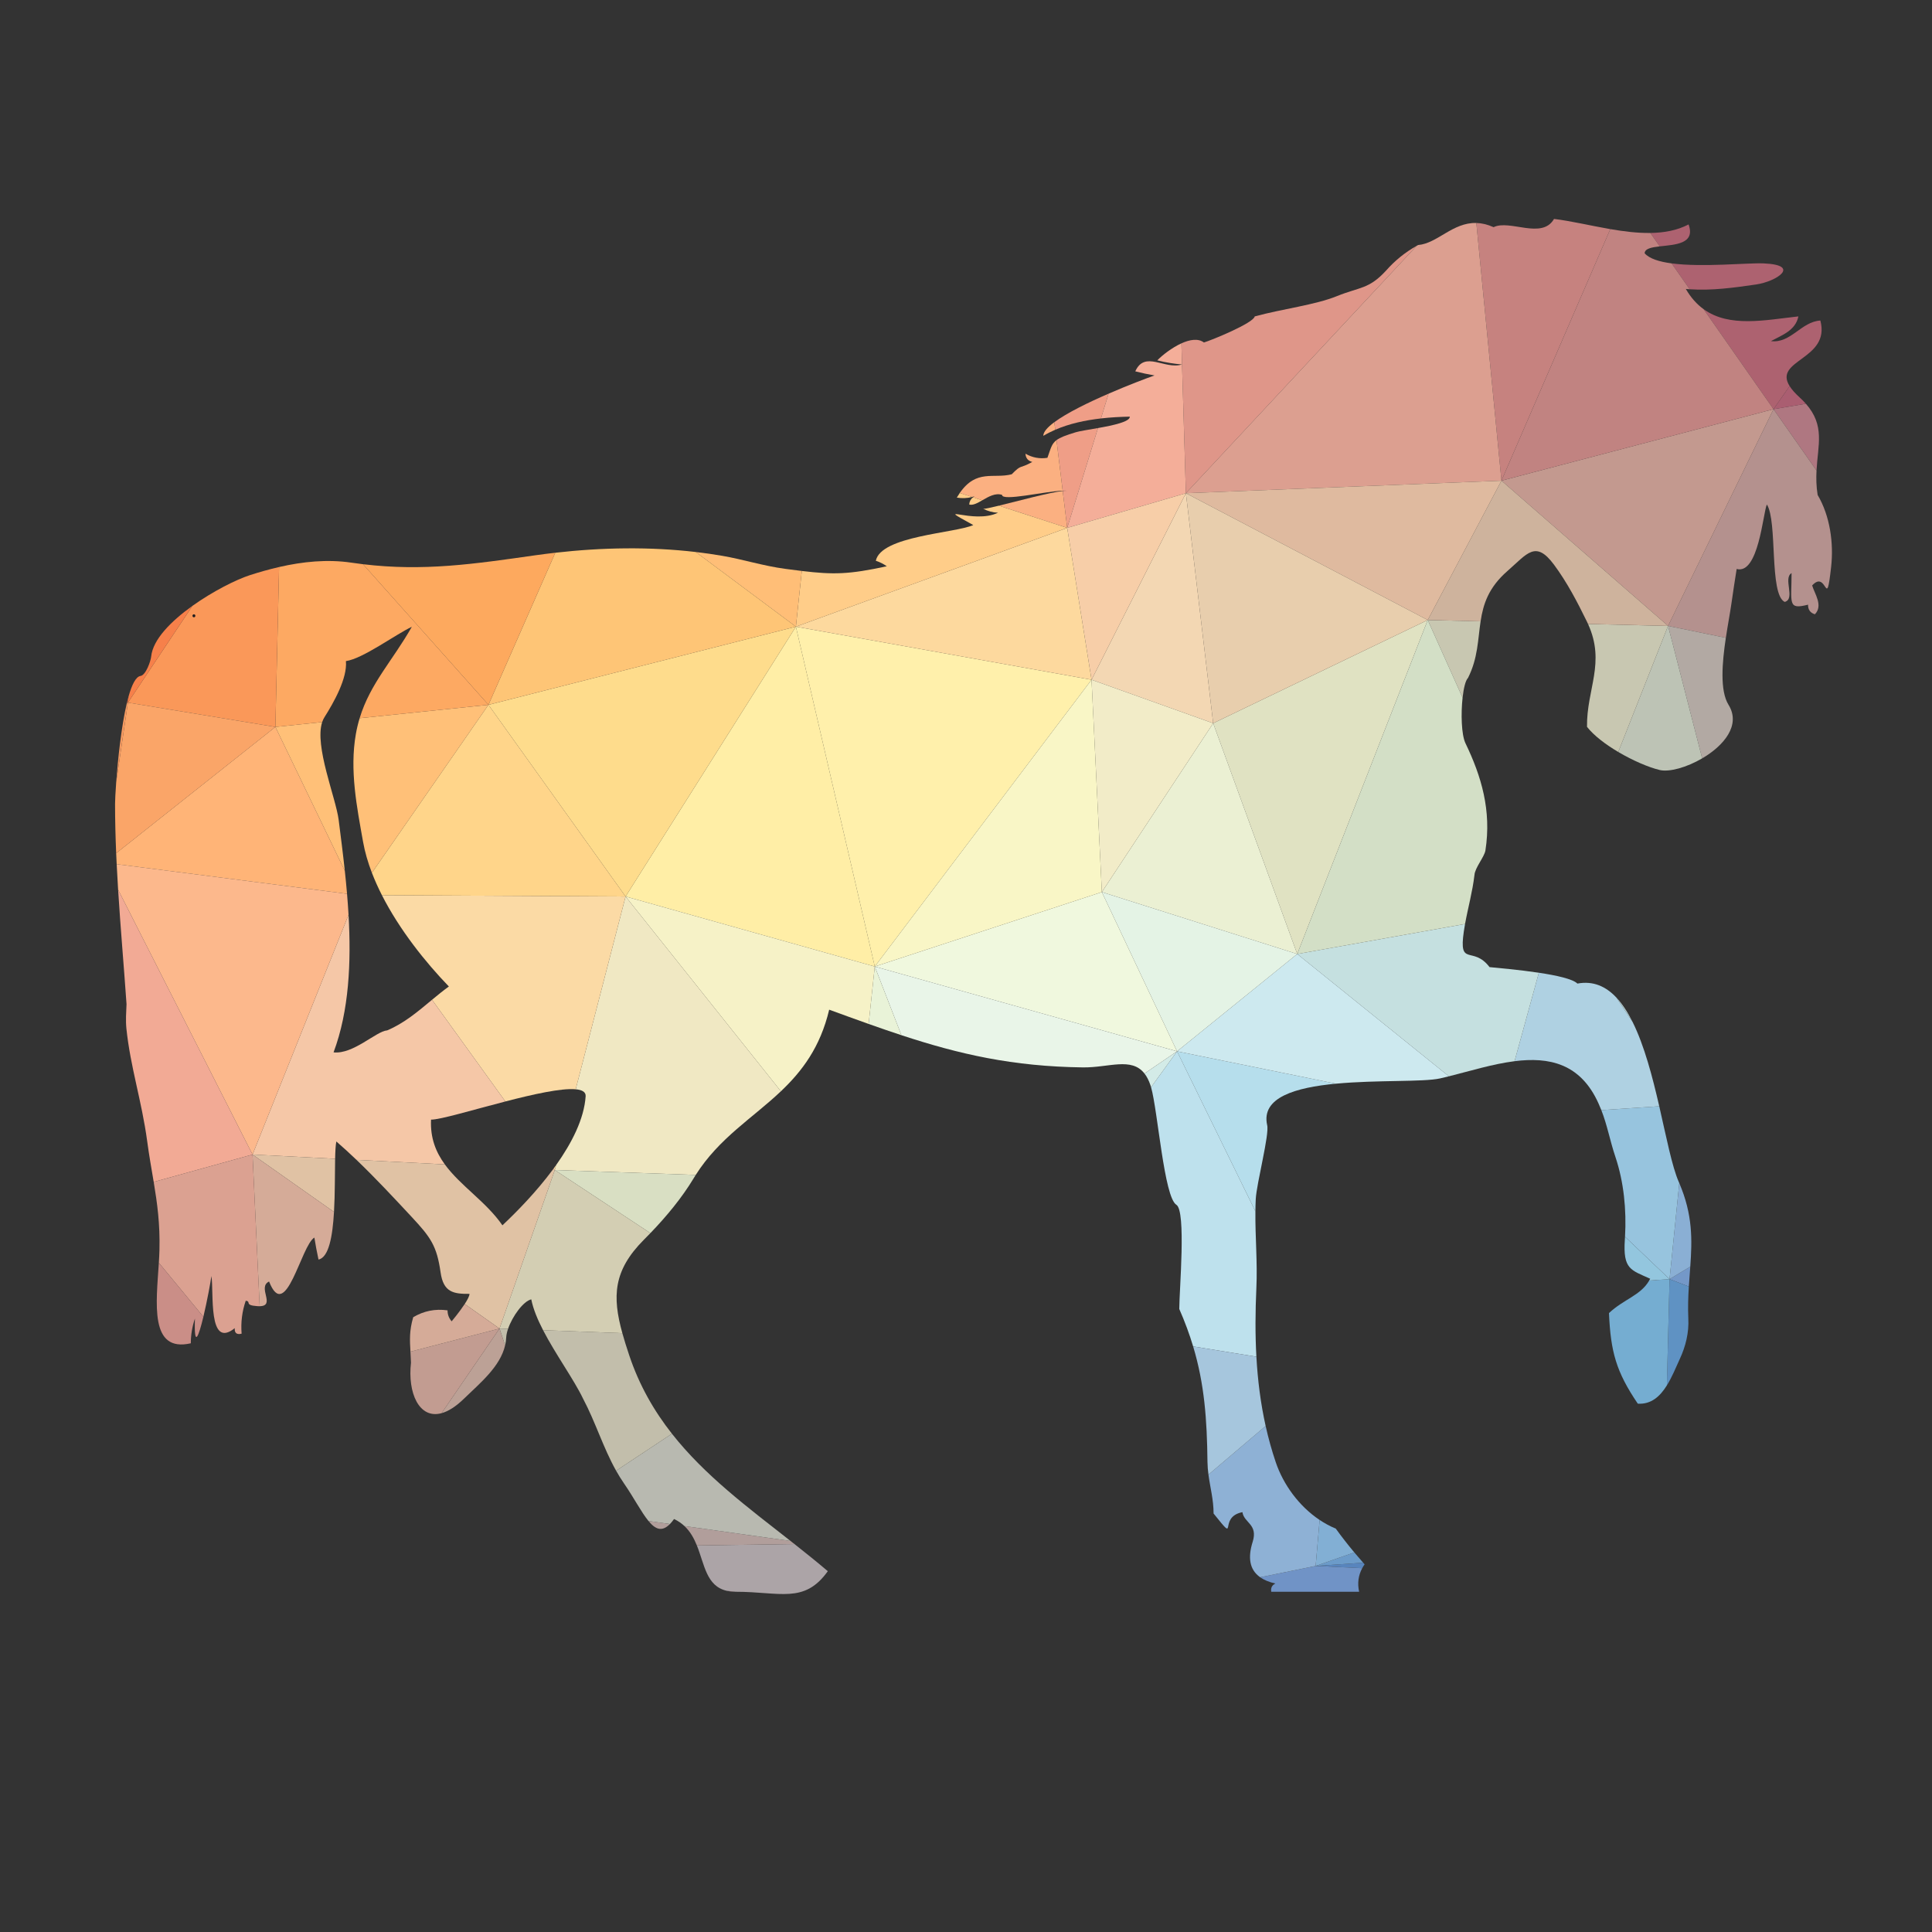 <?xml version="1.0" encoding="UTF-8" standalone="no"?>
<!-- Created with Inkscape (http://www.inkscape.org/) -->

<svg
   xmlns:dc="http://purl.org/dc/elements/1.1/"
   xmlns:cc="http://creativecommons.org/ns#"
   xmlns:rdf="http://www.w3.org/1999/02/22-rdf-syntax-ns#"
   xmlns:svg="http://www.w3.org/2000/svg"
   xmlns="http://www.w3.org/2000/svg"
   xmlns:sodipodi="http://sodipodi.sourceforge.net/DTD/sodipodi-0.dtd"
   xmlns:inkscape="http://www.inkscape.org/namespaces/inkscape"
   version="1.1"
   id="svg59017"
   xml:space="preserve"
   width="666.667"
   height="666.667"
   viewBox="0 0 666.667 666.667"
   sodipodi:docname="horse-low-poly-publicdomainvectors.org.svg"
   inkscape:version="0.92.4 (5da689c313, 2019-01-14)"><rect x="0" y="0" width="666.667" height="666.667" fill="#333333" stroke="none"/><defs
     id="defs59021"><clipPath
       clipPathUnits="userSpaceOnUse"
       id="clipPath59033"><path
         d="M 0,500 H 500 V 0 H 0 Z"
         id="path59031"
         inkscape:connector-curvature="0" /></clipPath></defs><sodipodi:namedview
     pagecolor="#ffffff"
     bordercolor="#666666"
     borderopacity="1"
     objecttolerance="10"
     gridtolerance="10"
     guidetolerance="10"
     inkscape:pageopacity="0"
     inkscape:pageshadow="2"
     inkscape:window-width="797"
     inkscape:window-height="480"
     id="namedview59019"
     showgrid="false"
     inkscape:zoom="0.35399999"
     inkscape:cx="333.33334"
     inkscape:cy="333.33334"
     inkscape:window-x="0"
     inkscape:window-y="0"
     inkscape:window-maximized="0"
     inkscape:current-layer="g59025" /><g
     id="g59025"
     inkscape:groupmode="layer"
     inkscape:label="horse-low-poly-publicdomainvectors.org"
     transform="matrix(1.333,0,0,-1.333,0,666.667)"><g
       id="g59027"><g
         id="g59029"
         clip-path="url(#clipPath59033)"><path
           d="m 352.632,94.18 c 0.181,0.338 0.384,0.672 0.614,0.998 -0.124,0.138 -0.246,0.279 -0.369,0.418 L 340.578,94.76 Z"
           style="fill:#5885bd;fill-opacity:1;fill-rule:nonzero;stroke:none"
           id="path59035"
           inkscape:connector-curvature="0" /><path
           d="m 326.202,91.833 c 0.995,-0.702 2.296,-1.254 3.946,-1.628 -0.877,-0.421 -1.233,-1.139 -1.068,-2.131 h 22.747 c -0.475,2.192 -0.207,4.228 0.805,6.106 l -12.054,0.58 z"
           style="fill:#7093c6;fill-opacity:1;fill-rule:nonzero;stroke:none"
           id="path59037"
           inkscape:connector-curvature="0" /><path
           d="m 470.232,378.323 c 0.356,6.647 2.223,11.643 -2.755,17.288 l -8.38,-1.404 z"
           style="fill:#af7781;fill-opacity:1;fill-rule:nonzero;stroke:none"
           id="path59039"
           inkscape:connector-curvature="0" /><path
           d="m 431.805,338.096 14.955,-3.078 c 0.511,3.397 1.117,6.556 1.433,8.814 0.417,3.007 0.895,6.007 1.365,9.006 5.646,-1.519 6.787,14.292 7.815,16.702 2.81,-4.332 0.553,-23.278 4.624,-25.231 2.872,0.777 -0.505,6.133 1.774,7.462 0,-7.809 -1.081,-9.541 4.266,-8.174 -0.025,-1.288 0.573,-2.117 1.776,-2.486 2.178,2.265 -0.047,5.238 -0.712,7.46 3.911,4.284 3.586,-7.005 4.909,4.788 0.699,6.15 -0.278,13.216 -3.489,18.637 l -0.004,0.022 c -0.364,2.281 -0.389,4.363 -0.285,6.305 l -11.135,15.884 z"
           style="fill:#b4918e;fill-opacity:1;fill-rule:nonzero;stroke:none"
           id="path59041"
           inkscape:connector-curvature="0" /><path
           d="m 437.179,167.081 c 0.111,1.762 0.251,3.474 0.372,5.16 l -5.364,-3.24 z"
           style="fill:#7498c8;fill-opacity:1;fill-rule:nonzero;stroke:none"
           id="path59043"
           inkscape:connector-curvature="0" /><path
           d="m 437.551,172.241 c 0.497,6.904 0.668,13.428 -2.847,21.619 l -2.517,-24.859 z"
           style="fill:#8aafd4;fill-opacity:1;fill-rule:nonzero;stroke:none"
           id="path59045"
           inkscape:connector-curvature="0" /><path
           d="m 190.45,88.074 -2.324,0.248 c 0.688,-0.16 1.458,-0.245 2.324,-0.248"
           style="fill:#ae858b;fill-opacity:1;fill-rule:nonzero;stroke:none"
           id="path59047"
           inkscape:connector-curvature="0" /><path
           d="m 432.187,169.001 -0.694,-27.507 c 1.322,2.124 2.339,4.638 3.337,6.822 1.532,3.294 2.409,6.85 2.214,10.499 -0.127,2.935 -0.028,5.658 0.135,8.266 z"
           style="fill:#5f92c3;fill-opacity:1;fill-rule:nonzero;stroke:none"
           id="path59049"
           inkscape:connector-curvature="0" /><path
           d="m 440.629,303.808 c 5.558,3.251 10.111,8.578 6.823,13.87 -2.277,3.688 -1.653,10.939 -0.692,17.34 l -14.955,3.078 z"
           style="fill:#b2a9a3;fill-opacity:1;fill-rule:nonzero;stroke:none"
           id="path59051"
           inkscape:connector-curvature="0" /><path
           d="m 467.477,395.611 c -0.472,0.533 -1,1.072 -1.601,1.619 -1.22,1.113 -2.063,2.082 -2.604,2.943 l -4.175,-5.966 z"
           style="fill:#aa5e71;fill-opacity:1;fill-rule:nonzero;stroke:none"
           id="path59053"
           inkscape:connector-curvature="0" /><path
           d="m 454.566,426.479 c 5.294,0.764 11.792,5.043 1.974,5.464 -4.102,0.177 -15.873,-1.055 -23.819,0.001 l 4.679,-6.697 c 5.793,-0.389 11.441,0.407 17.166,1.232"
           style="fill:#ad6270;fill-opacity:1;fill-rule:nonzero;stroke:none"
           id="path59055"
           inkscape:connector-curvature="0" /><path
           d="m 463.272,400.173 c -4.321,6.872 10.648,6.808 7.952,16.979 -4.97,-0.304 -7.643,-5.972 -12.79,-5.33 2.841,1.549 6.357,2.73 7.104,6.397 -8.61,-0.941 -17.848,-2.957 -24.53,1.867 l 18.089,-25.879 z"
           style="fill:#ad6270;fill-opacity:1;fill-rule:nonzero;stroke:none"
           id="path59057"
           inkscape:connector-curvature="0" /><path
           d="m 437.108,442.03 c -2.949,-1.556 -6.328,-2.159 -9.893,-2.21 l 2.427,-3.471 c 3.976,0.458 9.317,0.605 7.466,5.681"
           style="fill:#ad6270;fill-opacity:1;fill-rule:nonzero;stroke:none"
           id="path59059"
           inkscape:connector-curvature="0" /><path
           d="m 352.877,95.596 c -0.778,0.876 -1.543,1.762 -2.293,2.659 L 340.578,94.76 Z"
           style="fill:#6c9bc9;fill-opacity:1;fill-rule:nonzero;stroke:none"
           id="path59061"
           inkscape:connector-curvature="0" /><path
           d="m 418.446,241.87 4.174,-6.296 c -1.225,2.466 -2.603,4.617 -4.174,6.296"
           style="fill:#b5cccd;fill-opacity:1;fill-rule:nonzero;stroke:none"
           id="path59063"
           inkscape:connector-curvature="0" /><path
           d="m 459.097,394.207 -70.424,-18.513 43.132,-37.598 z"
           style="fill:#c3998f;fill-opacity:1;fill-rule:nonzero;stroke:none"
           id="path59065"
           inkscape:connector-curvature="0" /><path
           d="m 459.097,394.207 -18.089,25.879 c -1.725,1.246 -3.28,2.946 -4.611,5.239 0.335,-0.032 0.669,-0.056 1.003,-0.078 l -4.679,6.697 c -3.195,0.424 -5.772,1.218 -6.984,2.62 0.056,1.21 1.786,1.541 3.905,1.785 l -2.427,3.471 c -3.356,-0.048 -6.878,0.395 -10.367,0.997 l -28.175,-65.123 z"
           style="fill:#c18381;fill-opacity:1;fill-rule:nonzero;stroke:none"
           id="path59067"
           inkscape:connector-curvature="0" /><path
           d="m 426.918,168.639 c -2.234,-3.875 -6.514,-4.774 -10.412,-8.422 0.438,-10.026 1.853,-15.178 7.461,-23.454 3.492,-0.216 5.776,1.917 7.526,4.731 l 0.694,27.507 z"
           style="fill:#75add1;fill-opacity:1;fill-rule:nonzero;stroke:none"
           id="path59069"
           inkscape:connector-curvature="0" /><path
           d="m 418.908,305.469 c 3.776,-2.231 7.87,-3.986 10.719,-4.667 2.496,-0.595 7.008,0.669 11.002,3.006 l -8.824,34.288 z"
           style="fill:#bdc3b5;fill-opacity:1;fill-rule:nonzero;stroke:none"
           id="path59071"
           inkscape:connector-curvature="0" /><path
           d="m 416.848,440.817 c -5.141,0.887 -10.209,2.117 -14.57,2.632 -3.098,-5.411 -11.445,-0.065 -15.637,-2.131 -1.623,0.727 -3.103,1.049 -4.473,1.088 l 6.505,-66.712 z"
           style="fill:#c6827f;fill-opacity:1;fill-rule:nonzero;stroke:none"
           id="path59073"
           inkscape:connector-curvature="0" /><path
           d="m 411.082,338.604 c 4.604,-10.086 -0.394,-16.864 -0.262,-26.634 1.773,-2.267 4.81,-4.564 8.088,-6.501 l 12.897,32.627 z"
           style="fill:#c8c7b1;fill-opacity:1;fill-rule:nonzero;stroke:none"
           id="path59075"
           inkscape:connector-curvature="0" /><path
           d="m 378.611,319.513 c 0.272,2.46 0.756,4.476 1.399,5.117 2.592,5.122 2.549,9.965 3.264,14.657 l -13.687,0.336 z"
           style="fill:#c8c7b1;fill-opacity:1;fill-rule:nonzero;stroke:none"
           id="path59077"
           inkscape:connector-curvature="0" /><path
           d="m 420.658,179.98 c -0.013,-0.241 -0.026,-0.485 -0.042,-0.726 -0.529,-7.771 1.566,-7.865 6.554,-10.151 -0.08,-0.161 -0.165,-0.314 -0.252,-0.464 l 5.269,0.362 z"
           style="fill:#93c6de;fill-opacity:1;fill-rule:nonzero;stroke:none"
           id="path59079"
           inkscape:connector-curvature="0" /><path
           d="m 434.704,193.86 c -0.044,0.101 -0.086,0.201 -0.13,0.302 -1.751,4.003 -3.199,11.514 -5.054,19.589 l -14.992,-0.999 c 1.57,-4.011 2.201,-7.823 3.649,-12.131 2.173,-6.476 2.884,-13.683 2.481,-20.641 l 11.529,-10.979 z"
           style="fill:#97c4de;fill-opacity:1;fill-rule:nonzero;stroke:none"
           id="path59081"
           inkscape:connector-curvature="0" /><path
           d="m 422.62,235.574 -4.174,6.296 c -2.727,2.917 -6.031,4.408 -10.112,3.642 -1.197,1.197 -5.429,2.122 -9.981,2.806 l -6.29,-22.9 c 8.84,1.123 17.069,-0.488 21.752,-10.978 0.259,-0.568 0.496,-1.129 0.713,-1.688 l 14.992,0.999 c -1.744,7.592 -3.847,15.683 -6.9,21.823"
           style="fill:#afd1e2;fill-opacity:1;fill-rule:nonzero;stroke:none"
           id="path59083"
           inkscape:connector-curvature="0" /><path
           d="m 388.673,375.694 -19.086,-36.071 13.687,-0.336 c 0.677,4.435 2.033,8.736 6.934,13.013 5.156,4.496 7.274,8.094 12.062,1.653 3.389,-4.566 6.029,-9.635 8.52,-14.726 0.102,-0.209 0.199,-0.415 0.292,-0.623 l 20.723,-0.508 z"
           style="fill:#ceb39d;fill-opacity:1;fill-rule:nonzero;stroke:none"
           id="path59085"
           inkscape:connector-curvature="0" /><path
           d="m 188.126,88.322 2.324,-0.248 h 0.032 c 11.428,0 17.73,-3.204 23.807,5.328 -2.837,2.412 -5.732,4.737 -8.636,7.025 l -25.26,-0.363 c 1.998,-4.948 2.438,-10.515 7.733,-11.742"
           style="fill:#aca4a7;fill-opacity:1;fill-rule:nonzero;stroke:none"
           id="path59087"
           inkscape:connector-curvature="0" /><path
           d="m 314.049,312.904 21.758,-59.737 33.78,86.456 z"
           style="fill:#e0e2c2;fill-opacity:1;fill-rule:nonzero;stroke:none"
           id="path59089"
           inkscape:connector-curvature="0" /><path
           d="m 385.586,249.774 c -4.319,5.677 -8.017,-0.134 -6.653,9.236 0.093,0.647 0.201,1.291 0.317,1.933 l -43.443,-7.776 39.256,-31.662 c 5.4,1.348 11.325,3.194 17,3.913 l 6.29,22.9 c -5.155,0.777 -10.723,1.246 -12.767,1.456"
           style="fill:#c5e0e0;fill-opacity:1;fill-rule:nonzero;stroke:none"
           id="path59091"
           inkscape:connector-curvature="0" /><path
           d="m 335.807,253.167 43.443,7.776 c 0.765,4.224 1.932,8.366 2.43,12.641 0.121,1.911 2.521,4.636 2.839,6.364 1.623,10.411 -1.064,19.279 -5.179,27.812 -1.035,2.204 -1.186,7.608 -0.729,11.753 l -9.024,20.11 z"
           style="fill:#d3dfc6;fill-opacity:1;fill-rule:nonzero;stroke:none"
           id="path59093"
           inkscape:connector-curvature="0" /><path
           d="m 366.73,436.492 c -3.007,-1.689 -5.651,-3.829 -7.936,-6.423 -4.449,-4.844 -6.797,-4.206 -12.704,-6.598 -5.655,-2.291 -14.041,-3.285 -21.285,-5.252 -0.308,-1.727 -11.233,-6.188 -13.152,-6.753 -1.499,1.131 -3.679,0.752 -5.83,-0.224 l 1.164,-38.792 z"
           style="fill:#df9689;fill-opacity:1;fill-rule:nonzero;stroke:none"
           id="path59095"
           inkscape:connector-curvature="0" /><path
           d="m 324.978,186.551 c 0.011,1.047 0.038,2.098 0.091,3.154 0.209,4.102 3.599,16.849 2.948,19.197 -1.579,7.162 7.37,9.709 17.815,10.696 l -41.134,8.377 z"
           style="fill:#b6deec;fill-opacity:1;fill-rule:nonzero;stroke:none"
           id="path59097"
           inkscape:connector-curvature="0" /><path
           d="m 388.673,375.694 -6.505,66.712 c -6.12,0.175 -10.082,-5.302 -15.071,-5.709 -0.123,-0.067 -0.245,-0.137 -0.367,-0.205 L 306.987,372.45 Z"
           style="fill:#dc9f90;fill-opacity:1;fill-rule:nonzero;stroke:none"
           id="path59099"
           inkscape:connector-curvature="0" /><path
           d="m 388.673,375.694 -81.686,-3.244 62.6,-32.827 z"
           style="fill:#dfba9f;fill-opacity:1;fill-rule:nonzero;stroke:none"
           id="path59101"
           inkscape:connector-curvature="0" /><path
           d="m 304.698,227.975 41.134,-8.377 c 10.555,0.996 22.638,0.399 26.938,1.361 0.751,0.168 1.517,0.352 2.293,0.546 l -39.256,31.662 z"
           style="fill:#cde9ef;fill-opacity:1;fill-rule:nonzero;stroke:none"
           id="path59103"
           inkscape:connector-curvature="0" /><path
           d="m 350.584,98.255 c -1.669,1.999 -3.271,4.052 -4.799,6.165 -1.47,0.607 -2.866,1.366 -4.181,2.243 L 340.578,94.76 Z"
           style="fill:#82afd4;fill-opacity:1;fill-rule:nonzero;stroke:none"
           id="path59105"
           inkscape:connector-curvature="0" /><path
           d="m 369.587,339.623 -62.6,32.827 7.062,-59.546 z"
           style="fill:#e8cead;fill-opacity:1;fill-rule:nonzero;stroke:none"
           id="path59107"
           inkscape:connector-curvature="0" /><path
           d="m 285.23,269.199 50.577,-16.032 -21.758,59.737 z"
           style="fill:#ebf0d3;fill-opacity:1;fill-rule:nonzero;stroke:none"
           id="path59109"
           inkscape:connector-curvature="0" /><path
           d="m 297.972,218.685 c 1.753,-6.17 3.359,-28.46 6.547,-30.438 2.573,-1.594 0.751,-22.181 0.751,-26.967 1.472,-3.354 2.649,-6.558 3.592,-9.699 l 16.372,-2.658 c -0.324,5.792 -0.283,11.694 -0.008,17.726 0.315,6.789 -0.321,13.268 -0.248,19.902 l -20.28,41.424 z"
           style="fill:#bee1ed;fill-opacity:1;fill-rule:nonzero;stroke:none"
           id="path59111"
           inkscape:connector-curvature="0" /><path
           d="m 314.153,108.329 c 6.646,-8.281 0.899,-0.945 7.465,0.357 0.413,-2.822 4.098,-3.095 2.645,-7.717 -1.239,-3.935 -0.883,-7.147 1.939,-9.136 l 14.376,2.927 1.026,11.903 c -5.401,3.602 -9.418,9.223 -11.352,14.927 -1.053,3.105 -1.917,6.238 -2.62,9.396 l -14.806,-12.581 c 0.445,-3.372 1.327,-6.488 1.327,-10.076"
           style="fill:#8eb1d5;fill-opacity:1;fill-rule:nonzero;stroke:none"
           id="path59113"
           inkscape:connector-curvature="0" /><path
           d="m 312.573,121.675 c 0.015,-1.13 0.113,-2.211 0.253,-3.27 l 14.806,12.581 c -1.309,5.874 -2.056,11.845 -2.398,17.937 l -16.372,2.658 c 2.917,-9.708 3.584,-18.811 3.711,-29.906"
           style="fill:#a6c6dd;fill-opacity:1;fill-rule:nonzero;stroke:none"
           id="path59115"
           inkscape:connector-curvature="0" /><path
           d="m 296.264,222.226 c 0.595,-0.765 1.114,-1.75 1.545,-3.016 0.054,-0.159 0.109,-0.336 0.163,-0.525 l 6.726,9.29 z"
           style="fill:#d3ebe7;fill-opacity:1;fill-rule:nonzero;stroke:none"
           id="path59117"
           inkscape:connector-curvature="0" /><path
           d="M 314.049,312.904 306.987,372.45 282.56,324.164 Z"
           style="fill:#f3d7b3;fill-opacity:1;fill-rule:nonzero;stroke:none"
           id="path59119"
           inkscape:connector-curvature="0" /><path
           d="m 304.698,227.975 31.109,25.192 -50.577,16.032 z"
           style="fill:#e4f3e5;fill-opacity:1;fill-rule:nonzero;stroke:none"
           id="path59121"
           inkscape:connector-curvature="0" /><path
           d="m 180.393,100.064 25.26,0.363 c -0.335,0.264 -0.671,0.527 -1.007,0.792 l -27.468,3.865 c 1.51,-1.416 2.47,-3.175 3.215,-5.02"
           style="fill:#b19e9b;fill-opacity:1;fill-rule:nonzero;stroke:none"
           id="path59123"
           inkscape:connector-curvature="0" /><path
           d="m 173.423,105.613 -5.555,0.783 c 1.778,-2.163 3.475,-2.906 5.555,-0.783"
           style="fill:#b19e9b;fill-opacity:1;fill-rule:nonzero;stroke:none"
           id="path59125"
           inkscape:connector-curvature="0" /><path
           d="m 284.229,389.32 c -2.431,-0.433 -4.704,-0.777 -5.687,-1.07 -2.655,-0.791 -4.13,-1.37 -5.049,-2.061 l 1.595,-13.082 c 0.399,0.014 0.745,0.008 1.028,-0.022 -0.262,0.011 -0.607,-0.01 -1.019,-0.057 l 1.165,-9.548 z"
           style="fill:#ef9e87;fill-opacity:1;fill-rule:nonzero;stroke:none"
           id="path59127"
           inkscape:connector-curvature="0" /><path
           d="m 272.928,390.837 0.239,-1.959 c 3.671,1.591 7.762,2.465 11.828,2.929 l 1.978,6.413 c -5.225,-2.267 -10.785,-4.97 -14.045,-7.383"
           style="fill:#ef9e87;fill-opacity:1;fill-rule:nonzero;stroke:none"
           id="path59129"
           inkscape:connector-curvature="0" /><path
           d="m 306.987,372.45 -1.164,38.792 c -2.494,-1.134 -4.948,-3.072 -6.248,-4.398 2.1,-0.53 4.237,-0.886 6.393,-1.064 -4.44,-1.427 -9.61,3.72 -12.083,-1.78 1.645,-0.425 3.303,-0.78 4.978,-1.062 -1.992,-0.7 -6.78,-2.5 -11.89,-4.718 l -1.978,-6.413 c 2.535,0.29 5.062,0.421 7.471,0.466 0.08,-1.316 -4.286,-2.251 -8.237,-2.953 l -7.967,-25.84 z"
           style="fill:#f4ae99;fill-opacity:1;fill-rule:nonzero;stroke:none"
           id="path59131"
           inkscape:connector-curvature="0" /><path
           d="m 306.987,372.45 -30.725,-8.97 6.298,-39.316 z"
           style="fill:#f7cea8;fill-opacity:1;fill-rule:nonzero;stroke:none"
           id="path59133"
           inkscape:connector-curvature="0" /><path
           d="m 285.23,269.199 28.819,43.705 -31.489,11.26 z"
           style="fill:#f2ecc8;fill-opacity:1;fill-rule:nonzero;stroke:none"
           id="path59135"
           inkscape:connector-curvature="0" /><path
           d="m 271.142,381.614 c -2.027,-0.312 -3.928,0.043 -5.686,1.068 0.069,-1.155 0.664,-1.867 1.775,-2.136 -3.542,-1.966 -2.63,-0.455 -5.33,-3.194 -4.71,-1.222 -9.11,1.415 -13.453,-4.845 l 3.192,-1.036 c 0.222,0.056 0.444,0.118 0.666,0.191 -0.155,-0.081 -0.292,-0.173 -0.422,-0.271 l 2.389,-0.775 c 1.612,0.926 3.391,1.983 5.136,1.402 -0.102,-1.744 11.152,0.93 15.679,1.089 l -1.595,13.082 c -1.309,-0.983 -1.492,-2.195 -2.351,-4.575"
           style="fill:#fbb081;fill-opacity:1;fill-rule:nonzero;stroke:none"
           id="path59137"
           inkscape:connector-curvature="0" /><path
           d="m 275.097,373.028 c -3.423,-0.387 -11.547,-2.59 -16.528,-3.806 l 17.693,-5.742 z"
           style="fill:#fbb081;fill-opacity:1;fill-rule:nonzero;stroke:none"
           id="path59139"
           inkscape:connector-curvature="0" /><path
           d="m 270.073,387.299 c 0.989,0.593 2.023,1.117 3.094,1.579 l -0.239,1.959 c -1.763,-1.302 -2.855,-2.521 -2.855,-3.538"
           style="fill:#fbb081;fill-opacity:1;fill-rule:nonzero;stroke:none"
           id="path59141"
           inkscape:connector-curvature="0" /><path
           d="m 226.449,249.923 78.249,-21.948 -19.468,41.224 z"
           style="fill:#f0f8de;fill-opacity:1;fill-rule:nonzero;stroke:none"
           id="path59143"
           inkscape:connector-curvature="0" /><path
           d="m 226.449,249.923 6.892,-17.772 c 14.955,-4.919 28.783,-8.106 46.98,-8.337 6.693,-0.084 12.569,2.739 15.943,-1.588 l 8.434,5.749 z"
           style="fill:#e9f5e8;fill-opacity:1;fill-rule:nonzero;stroke:none"
           id="path59145"
           inkscape:connector-curvature="0" /><path
           d="m 206.027,337.906 20.422,-87.983 56.111,74.241 z"
           style="fill:#fff0ab;fill-opacity:1;fill-rule:nonzero;stroke:none"
           id="path59147"
           inkscape:connector-curvature="0" /><path
           d="m 282.56,324.164 -56.111,-74.241 58.781,19.276 z"
           style="fill:#f9f6c6;fill-opacity:1;fill-rule:nonzero;stroke:none"
           id="path59149"
           inkscape:connector-curvature="0" /><path
           d="M 276.262,363.48 206.027,337.906 282.56,324.164 Z"
           style="fill:#fdd99e;fill-opacity:1;fill-rule:nonzero;stroke:none"
           id="path59151"
           inkscape:connector-curvature="0" /><path
           d="m 276.262,363.48 -17.693,5.742 c -2.106,-0.515 -3.647,-0.853 -4.036,-0.803 1.196,-0.619 2.466,-0.96 3.819,-1.02 -6.442,-3.116 -17.315,2.813 -6.399,-3.198 -4.878,-2.127 -23.905,-2.791 -25.234,-9.241 1.016,-0.33 1.97,-0.803 2.843,-1.419 -9.791,-2.121 -13.786,-2.204 -22.004,-1.218 l -1.531,-14.417 z"
           style="fill:#ffcd89;fill-opacity:1;fill-rule:nonzero;stroke:none"
           id="path59153"
           inkscape:connector-curvature="0" /><path
           d="m 250.887,369.53 c 0.962,-0.288 2.123,0.359 3.386,1.086 l -2.389,0.775 c -0.589,-0.443 -0.927,-1.059 -0.997,-1.861"
           style="fill:#ffcd89;fill-opacity:1;fill-rule:nonzero;stroke:none"
           id="path59155"
           inkscape:connector-curvature="0" /><path
           d="m 254.533,368.419 c -0.032,0.017 -0.065,0.031 -0.097,0.048 0.004,-0.026 0.039,-0.041 0.097,-0.048"
           style="fill:#ffcd89;fill-opacity:1;fill-rule:nonzero;stroke:none"
           id="path59157"
           inkscape:connector-curvature="0" /><path
           d="m 247.683,371.311 c 1.348,-0.224 2.664,-0.168 3.957,0.16 l -3.192,1.036 c -0.256,-0.369 -0.51,-0.765 -0.765,-1.196"
           style="fill:#ffcd89;fill-opacity:1;fill-rule:nonzero;stroke:none"
           id="path59159"
           inkscape:connector-curvature="0" /><path
           d="m 224.86,235.063 c 2.889,-1.026 5.704,-1.999 8.481,-2.912 l -6.892,17.772 z"
           style="fill:#e9f3d8;fill-opacity:1;fill-rule:nonzero;stroke:none"
           id="path59161"
           inkscape:connector-curvature="0" /><path
           d="m 161.941,268.054 64.508,-18.131 -20.422,87.983 z"
           style="fill:#ffeea6;fill-opacity:1;fill-rule:nonzero;stroke:none"
           id="path59163"
           inkscape:connector-curvature="0" /><path
           d="m 149.028,218.15 c 1.675,-0.153 2.642,-0.701 2.575,-1.8 v -0.004 c -0.391,-5.856 -3.581,-12.103 -7.656,-17.83 l -0.328,-1.269 36.482,-1.268 c 6.045,9.551 14.718,14.704 22.045,21.654 l -40.205,50.421 z"
           style="fill:#f0e8c3;fill-opacity:1;fill-rule:nonzero;stroke:none"
           id="path59165"
           inkscape:connector-curvature="0" /><path
           d="m 161.941,268.054 40.205,-50.421 c 5.464,5.183 10.18,11.367 12.499,21.121 3.536,-1.29 6.923,-2.525 10.215,-3.691 l 1.589,14.86 z"
           style="fill:#f6f2c7;fill-opacity:1;fill-rule:nonzero;stroke:none"
           id="path59167"
           inkscape:connector-curvature="0" /><path
           d="m 168.363,180.916 c 4.172,4.334 8.14,9.109 11.256,14.283 0.158,0.265 0.32,0.525 0.482,0.78 l -36.482,1.268 z"
           style="fill:#d9dfc3;fill-opacity:1;fill-rule:nonzero;stroke:none"
           id="path59169"
           inkscape:connector-curvature="0" /><path
           d="m 126.442,317.675 35.499,-49.621 44.086,69.852 z"
           style="fill:#fedc8c;fill-opacity:1;fill-rule:nonzero;stroke:none"
           id="path59171"
           inkscape:connector-curvature="0" /><path
           d="m 161.537,116.112 c 2.546,-3.689 4.482,-7.469 6.331,-9.716 l 5.555,-0.783 c 0.345,0.352 0.699,0.78 1.066,1.293 1.058,-0.503 1.941,-1.12 2.689,-1.822 l 27.468,-3.865 c -11.084,8.699 -22.216,16.969 -30.704,27.767 l -14.454,-9.58 c 0.627,-1.117 1.304,-2.216 2.049,-3.294"
           style="fill:#b8b9b0;fill-opacity:1;fill-rule:nonzero;stroke:none"
           id="path59173"
           inkscape:connector-curvature="0" /><path
           d="m 150.947,138.038 c 3.243,-6.121 5.165,-12.617 8.541,-18.632 l 14.454,9.58 c -4.615,5.869 -8.449,12.488 -11.068,20.328 -0.674,2.019 -1.274,3.912 -1.771,5.704 l -20.52,0.772 c 3.225,-6.245 7.965,-12.75 10.364,-17.752"
           style="fill:#c2beab;fill-opacity:1;fill-rule:nonzero;stroke:none"
           id="path59175"
           inkscape:connector-curvature="0" /><path
           d="m 130.753,151.853 c 0.157,0.675 0.259,1.372 0.289,2.088 0.034,0.655 0.205,1.405 0.474,2.19 l -2.211,0.083 z"
           style="fill:#c2beab;fill-opacity:1;fill-rule:nonzero;stroke:none"
           id="path59177"
           inkscape:connector-curvature="0" /><path
           d="m 129.305,156.214 2.211,-0.083 c 1.117,3.262 3.955,7.164 6.011,7.637 0.5,-2.507 1.63,-5.218 3.056,-7.978 l 20.52,-0.772 c -2.634,9.503 -2.345,16.21 5.539,24.144 0.576,0.577 1.15,1.161 1.721,1.754 l -24.744,16.331 z"
           style="fill:#d3ceb3;fill-opacity:1;fill-rule:nonzero;stroke:none"
           id="path59179"
           inkscape:connector-curvature="0" /><path
           d="m 207.558,352.323 c -1.301,0.157 -2.706,0.339 -4.259,0.545 -5.686,0.751 -11.007,2.47 -16.371,3.382 -2.253,0.389 -4.53,0.715 -6.824,0.982 l 25.923,-19.326 z"
           style="fill:#ffbe77;fill-opacity:1;fill-rule:nonzero;stroke:none"
           id="path59181"
           inkscape:connector-curvature="0" /><path
           d="m 206.027,337.906 -25.923,19.326 c -11.843,1.385 -24.184,1.195 -36.36,-0.19 l -17.302,-39.367 z"
           style="fill:#fec576;fill-opacity:1;fill-rule:nonzero;stroke:none"
           id="path59183"
           inkscape:connector-curvature="0" /><path
           d="m 116.199,244.762 c -1.5,-1.088 -2.935,-2.261 -4.362,-3.444 l 18.983,-26.323 c 7.195,1.863 14.468,3.495 18.208,3.155 l 12.913,49.904 -63.077,0.345 c 4.547,-8.938 11.27,-17.375 17.335,-23.637"
           style="fill:#fbdaa5;fill-opacity:1;fill-rule:nonzero;stroke:none"
           id="path59185"
           inkscape:connector-curvature="0" /><path
           d="m 143.619,197.247 0.328,1.269 c -0.205,-0.289 -0.412,-0.575 -0.621,-0.861 z"
           style="fill:#fbdaa5;fill-opacity:1;fill-rule:nonzero;stroke:none"
           id="path59187"
           inkscape:connector-curvature="0" /><path
           d="m 96.271,274.188 c 0.747,-1.941 1.62,-3.876 2.593,-5.789 l 63.077,-0.345 -35.499,49.621 z"
           style="fill:#ffd58a;fill-opacity:1;fill-rule:nonzero;stroke:none"
           id="path59189"
           inkscape:connector-curvature="0" /><path
           d="m 143.744,357.042 c -1.723,-0.197 -3.443,-0.416 -5.158,-0.658 -15.982,-2.273 -28.926,-4.196 -44.61,-2.314 l 32.466,-36.395 z"
           style="fill:#fda95e;fill-opacity:1;fill-rule:nonzero;stroke:none"
           id="path59191"
           inkscape:connector-curvature="0" /><path
           d="m 111.581,210.296 c 2.279,-0.048 10.703,2.488 19.239,4.699 l -18.983,26.323 c -3.629,-3.009 -7.201,-6.078 -11.628,-7.928 v 0.005 c -2.847,-0.222 -8.767,-6.248 -13.862,-5.686 4.03,10.772 4.582,23.332 3.878,35.597 L 65.37,201.256 86.75,200.16 c 0.042,1.967 0.125,3.548 0.317,4.48 1.751,-1.514 3.49,-3.113 5.214,-4.762 l 22.869,-1.173 c -2.303,3.162 -3.792,6.811 -3.569,11.591"
           style="fill:#f5c7a7;fill-opacity:1;fill-rule:nonzero;stroke:none"
           id="path59193"
           inkscape:connector-curvature="0" /><path
           d="m 143.047,197.276 0.572,-0.029 -0.293,0.408 c -0.093,-0.126 -0.185,-0.253 -0.279,-0.379"
           style="fill:#f5c7a7;fill-opacity:1;fill-rule:nonzero;stroke:none"
           id="path59195"
           inkscape:connector-curvature="0" /><path
           d="m 114.31,134.305 c 1.708,0.468 3.659,1.664 5.83,3.782 4.063,3.962 9.323,8.201 10.613,13.766 l -1.448,4.361 z"
           style="fill:#bca196;fill-opacity:1;fill-rule:nonzero;stroke:none"
           id="path59197"
           inkscape:connector-curvature="0" /><path
           d="m 86.46,186.398 c 0.278,4.772 0.21,9.98 0.29,13.762 l -21.38,1.096 z"
           style="fill:#e0c2a4;fill-opacity:1;fill-rule:nonzero;stroke:none"
           id="path59199"
           inkscape:connector-curvature="0" /><path
           d="m 143.619,197.247 -0.572,0.029 c -4.224,-5.687 -9.205,-10.781 -12.985,-14.342 -4.227,6.117 -10.842,10.186 -14.912,15.771 l -22.869,1.173 c 4.9,-4.693 9.673,-9.816 14.213,-14.691 5.017,-5.383 6.575,-7.543 7.561,-14.45 0.725,-5.098 3.281,-5.598 7.483,-5.546 -0.006,-0.56 -0.54,-1.556 -1.242,-2.628 l 9.009,-6.349 z"
           style="fill:#e0c2a4;fill-opacity:1;fill-rule:nonzero;stroke:none"
           id="path59201"
           inkscape:connector-curvature="0" /><path
           d="M 83.405,313.208 71.287,311.95 89.261,274.693 c -0.49,4.581 -1.065,9.021 -1.595,13.201 -0.721,5.701 -6.326,19.093 -4.261,25.314"
           style="fill:#ffc078;fill-opacity:1;fill-rule:nonzero;stroke:none"
           id="path59203"
           inkscape:connector-curvature="0" /><path
           d="m 93.985,282.208 c 0.472,-2.656 1.259,-5.344 2.286,-8.02 l 30.171,43.487 -33.343,-3.461 c -0.394,-1.298 -0.725,-2.66 -0.98,-4.106 -1.649,-9.37 0.269,-18.919 1.866,-27.9"
           style="fill:#ffc078;fill-opacity:1;fill-rule:nonzero;stroke:none"
           id="path59205"
           inkscape:connector-curvature="0" /><path
           d="m 83.405,313.208 c 0.148,0.444 0.333,0.853 0.563,1.219 2.413,3.828 5.981,10.091 5.577,14.561 4.44,0.656 12.756,6.848 17.062,8.884 -4.923,-8.71 -10.761,-14.616 -13.508,-23.658 l 33.343,3.461 -32.466,36.395 c -0.995,0.119 -2.001,0.253 -3.02,0.404 -6.237,0.927 -12.607,0.266 -18.709,-1.132 l -0.96,-41.392 z"
           style="fill:#fda962;fill-opacity:1;fill-rule:nonzero;stroke:none"
           id="path59207"
           inkscape:connector-curvature="0" /><path
           d="m 106.251,150.235 c 0.052,-0.889 0.108,-1.83 0.139,-2.866 -0.896,-7.784 2.089,-14.668 7.92,-13.064 l 14.995,21.909 z"
           style="fill:#c29c91;fill-opacity:1;fill-rule:nonzero;stroke:none"
           id="path59209"
           inkscape:connector-curvature="0" /><path
           d="m 120.296,162.563 c -1.37,-2.094 -3.382,-4.482 -3.377,-4.482 -0.711,0.812 -1.067,1.759 -1.067,2.843 -3.186,0.444 -6.15,-0.147 -8.885,-1.776 -1.028,-3.486 -0.893,-5.906 -0.716,-8.913 l 23.054,5.979 z"
           style="fill:#d5ab98;fill-opacity:1;fill-rule:nonzero;stroke:none"
           id="path59211"
           inkscape:connector-curvature="0" /><path
           d="m 67.216,161.995 c 4.261,0.08 -0.698,4.902 2.438,6.394 4.31,-10.989 8.298,9.376 11.727,11.373 0.304,-1.907 0.656,-3.799 1.068,-5.687 2.684,0.549 3.647,6.061 4.011,12.323 l -21.09,14.858 z"
           style="fill:#d5ab98;fill-opacity:1;fill-rule:nonzero;stroke:none"
           id="path59213"
           inkscape:connector-curvature="0" /><path
           d="m 50.196,340.73 v -0.002 -0.022 0.022 z m 21.091,-28.78 0.96,41.392 c -2.587,-0.593 -5.125,-1.317 -7.584,-2.111 -3.496,-1.132 -9.529,-4.144 -14.858,-7.949 L 33.116,318.248 Z"
           style="fill:#fa9859;fill-opacity:1;fill-rule:nonzero;stroke:none"
           id="path59215"
           inkscape:connector-curvature="0" /><path
           d="M 89.261,274.693 71.287,311.95 30.072,279.263 c 0.04,-0.948 0.085,-1.894 0.132,-2.841 l 59.631,-7.672 c -0.169,2.001 -0.364,3.984 -0.574,5.943"
           style="fill:#ffb477;fill-opacity:1;fill-rule:nonzero;stroke:none"
           id="path59217"
           inkscape:connector-curvature="0" /><path
           d="m 90.225,263.306 c -0.104,1.823 -0.237,3.64 -0.39,5.444 l -59.631,7.672 c 0.109,-2.207 0.234,-4.413 0.372,-6.617 L 65.37,201.256 Z"
           style="fill:#fcb88c;fill-opacity:1;fill-rule:nonzero;stroke:none"
           id="path59219"
           inkscape:connector-curvature="0" /><path
           d="m 30.576,269.805 c 0.621,-9.888 1.492,-19.753 2.177,-29.606 -0.091,-2.1 -0.243,-4.21 -0.035,-6.305 1.042,-10.044 3.976,-18.747 5.382,-29.175 0.516,-3.831 1.133,-7.227 1.687,-10.555 l 25.583,7.092 z"
           style="fill:#f2aa95;fill-opacity:1;fill-rule:nonzero;stroke:none"
           id="path59221"
           inkscape:connector-curvature="0" /><path
           d="m 39.787,194.164 c 0.917,-5.519 1.662,-10.857 1.486,-17.693 -0.026,-1.035 -0.084,-2.121 -0.153,-3.237 l 11.528,-13.972 c 0.956,4.004 1.896,9.078 2.076,10.546 0.685,-4.027 -0.977,-19.104 6.041,-13.502 -0.078,-1.258 0.512,-1.732 1.779,-1.422 -0.234,2.92 0.122,5.762 1.068,8.527 1.572,-0.19 -0.547,-1.168 3.017,-1.401 0.213,-0.015 0.408,-0.018 0.587,-0.015 l -1.846,39.261 z"
           style="fill:#dba191;fill-opacity:1;fill-rule:nonzero;stroke:none"
           id="path59223"
           inkscape:connector-curvature="0" /><path
           d="m 33.116,318.248 -3.034,-20.572 c -0.201,-2.73 -0.298,-4.81 -0.298,-5.649 0.001,-4.261 0.11,-8.515 0.288,-12.764 l 41.215,32.687 z"
           style="fill:#faa568;fill-opacity:1;fill-rule:nonzero;stroke:none"
           id="path59225"
           inkscape:connector-curvature="0" /><path
           d="m 49.805,343.282 c -5.49,-3.922 -10.231,-8.686 -10.672,-13.109 -0.117,-1.181 -1.372,-4.822 -2.752,-5.026 -1.218,-0.177 -2.25,-2.274 -3.111,-5.337 l -0.154,-1.562 z"
           style="fill:#f6804a;fill-opacity:1;fill-rule:nonzero;stroke:none"
           id="path59227"
           inkscape:connector-curvature="0" /><path
           d="m 49.394,152.396 c 0.004,2.192 0.36,4.328 1.067,6.397 -0.267,-7.978 0.973,-4.618 2.187,0.469 L 41.12,173.234 c -0.655,-10.399 -2.475,-23.304 8.274,-20.838"
           style="fill:#ca8e87;fill-opacity:1;fill-rule:nonzero;stroke:none"
           id="path59229"
           inkscape:connector-curvature="0" /><path
           d="m 32.897,318.381 c -0.016,-0.067 -0.032,-0.134 -0.048,-0.201 l 0.267,0.068 z"
           style="fill:#e97f4c;fill-opacity:1;fill-rule:nonzero;stroke:none"
           id="path59231"
           inkscape:connector-curvature="0" /><path
           d="m 33.27,319.81 c -0.128,-0.457 -0.252,-0.934 -0.373,-1.429 l 0.219,-0.133 z"
           style="fill:#ed7041;fill-opacity:1;fill-rule:nonzero;stroke:none"
           id="path59233"
           inkscape:connector-curvature="0" /><path
           d="m 32.849,318.18 c -1.446,-6.057 -2.341,-14.736 -2.767,-20.504 l 3.034,20.572 z"
           style="fill:#f59a61;fill-opacity:1;fill-rule:nonzero;stroke:none"
           id="path59235"
           inkscape:connector-curvature="0" /><path
           d="m 50.196,340.73 v -0.002 -0.022"
           style="fill:none;stroke:#221e1f;stroke-width:0.75;stroke-linecap:round;stroke-linejoin:round;stroke-miterlimit:4;stroke-dasharray:none;stroke-opacity:1"
           id="path59237"
           inkscape:connector-curvature="0" /></g></g></g></svg>